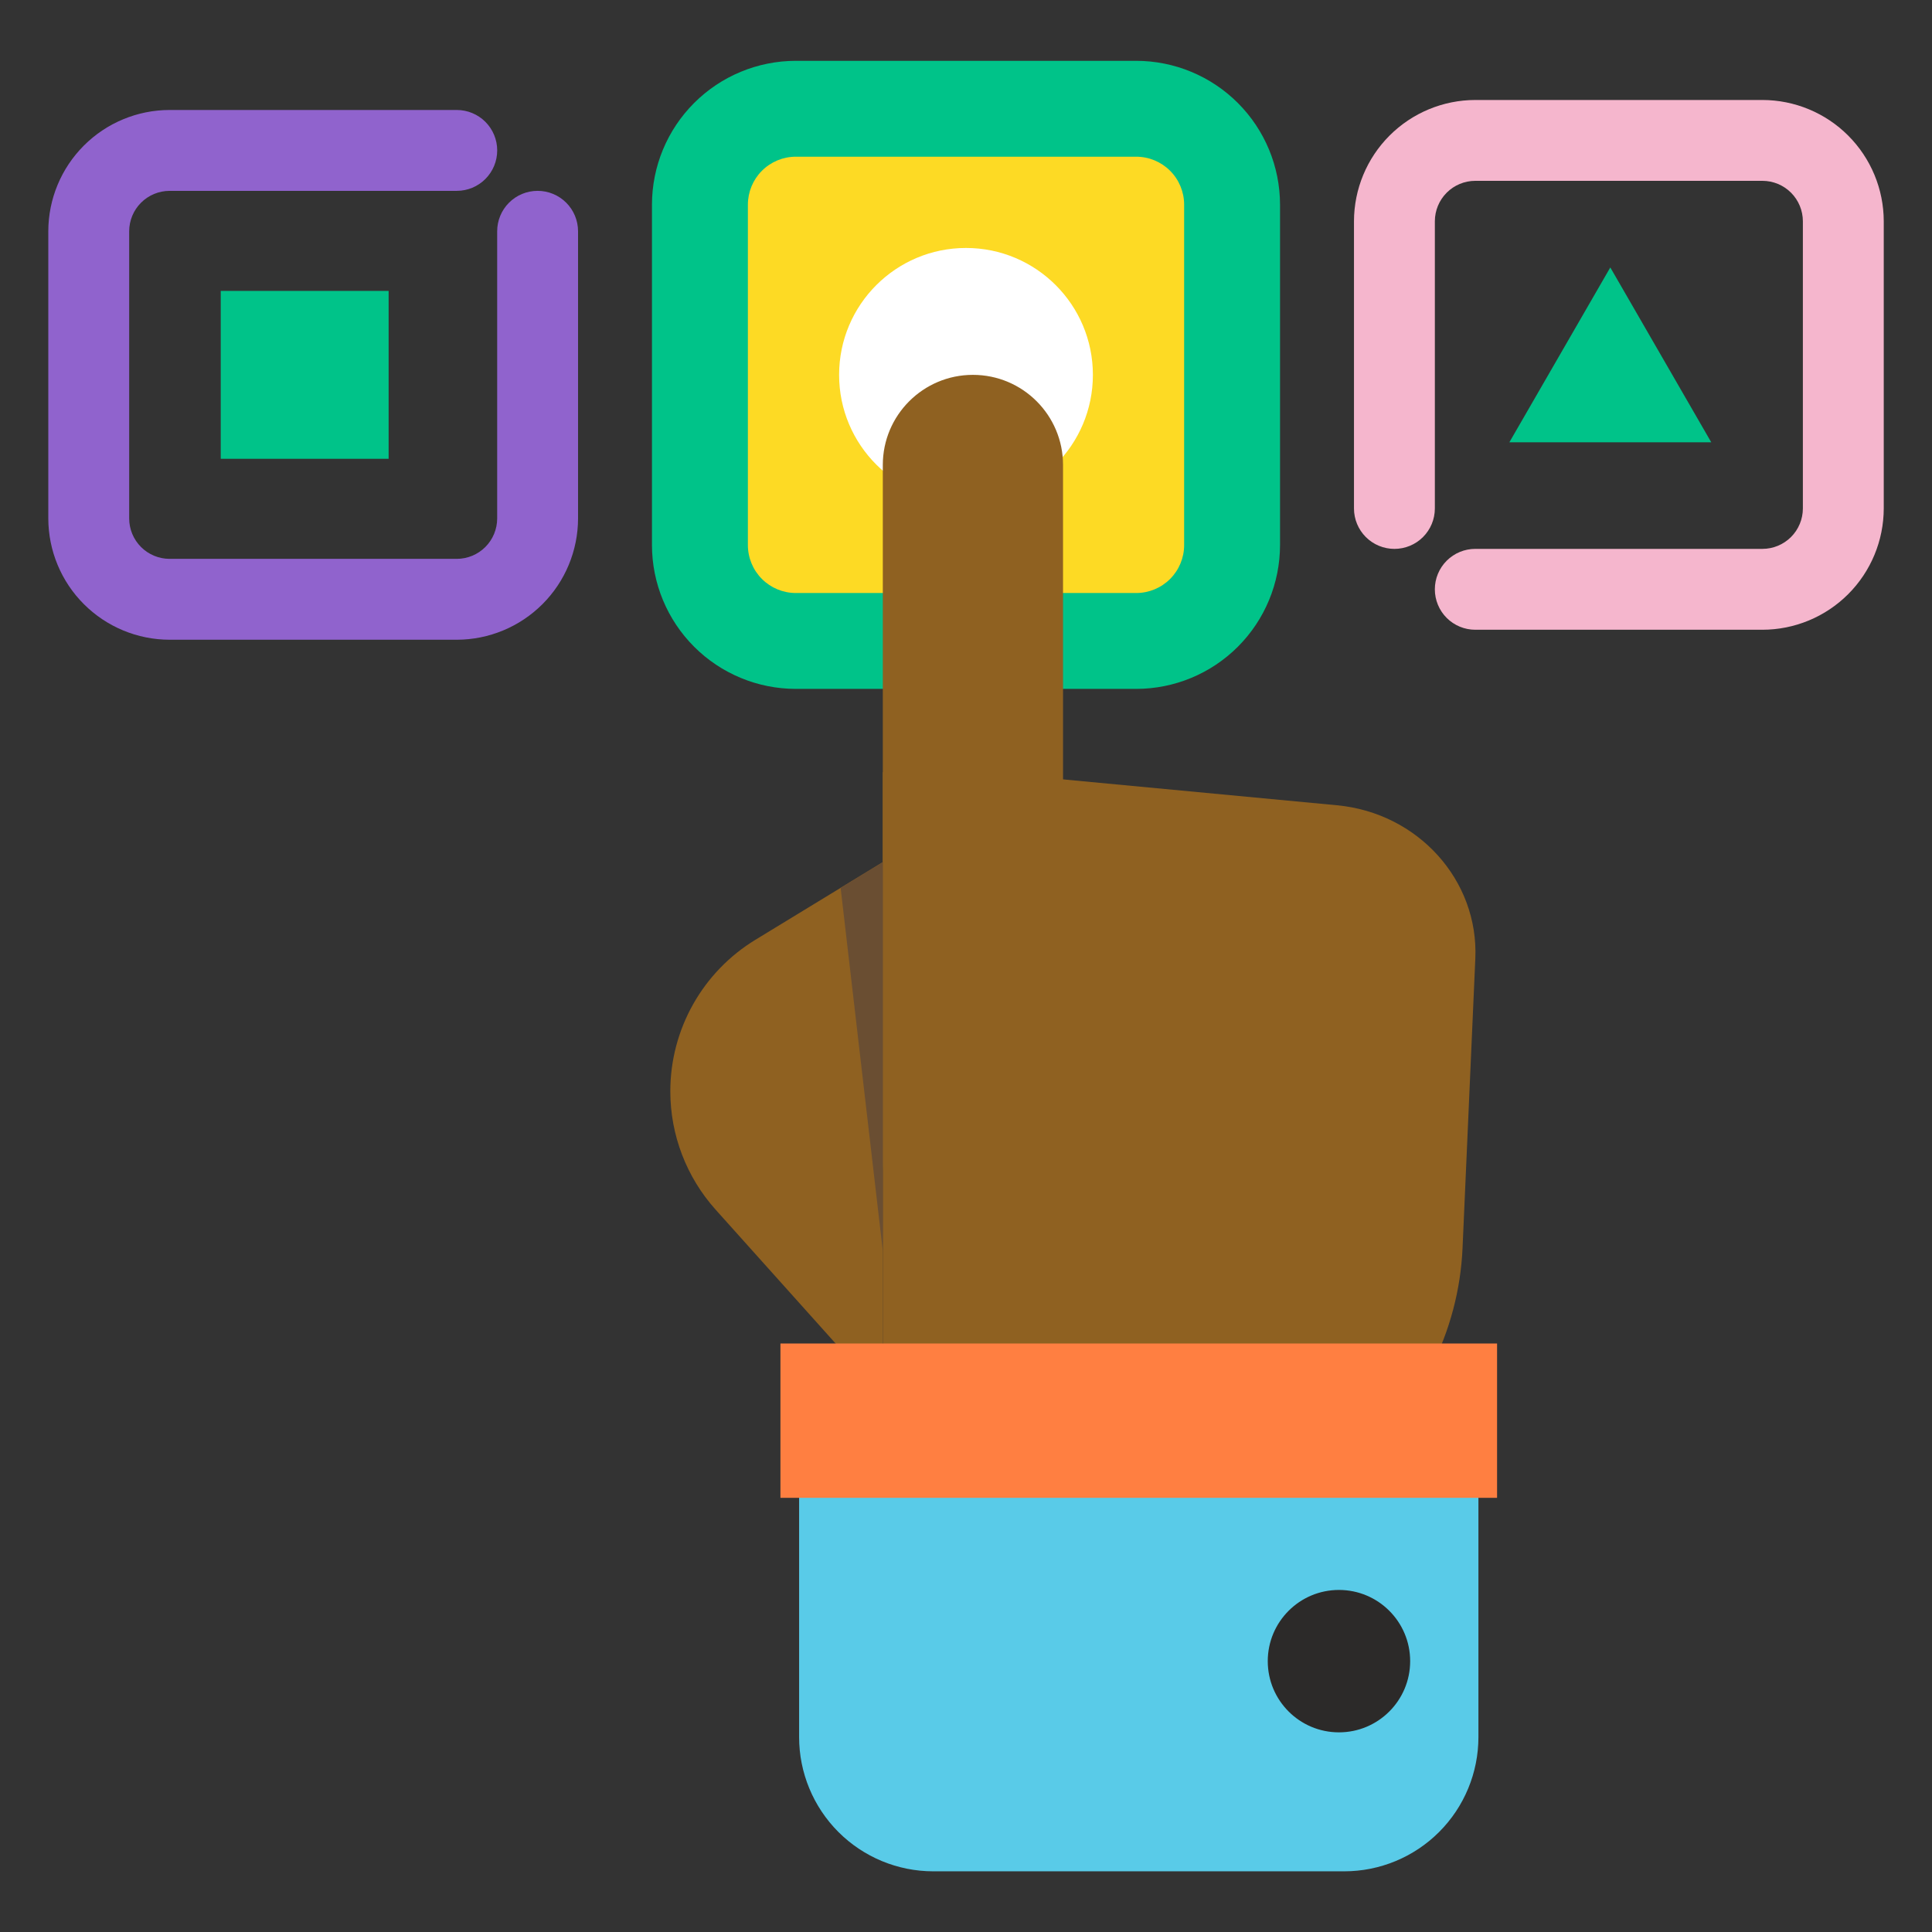 <svg width="1080" height="1080" viewBox="0 0 1080 1080" fill="none" xmlns="http://www.w3.org/2000/svg">
<rect x="0" y="0" width="1080" height="1080" fill="#333333" stroke="none"/>
<g clip-path="url(#clip0)">
<path d="M255.335 357.615H94.808C76.833 357.589 59.602 350.438 46.892 337.729C34.181 325.02 27.028 307.79 27 289.816L27 129.288C27.026 111.312 34.178 94.08 46.889 81.37C59.6 68.659 76.832 61.506 94.808 61.48H255.335C261.331 61.48 267.08 63.862 271.32 68.101C275.559 72.341 277.941 78.091 277.941 84.086C277.941 90.081 275.559 95.831 271.32 100.07C267.08 104.309 261.331 106.691 255.335 106.691H94.808C88.817 106.698 83.073 109.08 78.836 113.317C74.6 117.553 72.217 123.297 72.211 129.288V289.816C72.217 295.806 74.6 301.549 78.837 305.784C83.073 310.019 88.817 312.4 94.808 312.405H255.335C261.325 312.4 267.068 310.019 271.303 305.784C275.539 301.549 277.92 295.806 277.924 289.816V129.288C277.924 123.293 280.306 117.543 284.545 113.304C288.785 109.064 294.534 106.683 300.53 106.683C306.525 106.683 312.275 109.064 316.514 113.304C320.753 117.543 323.135 123.293 323.135 129.288V289.816C323.107 307.789 315.955 325.018 303.246 337.726C290.537 350.435 273.308 357.587 255.335 357.615Z" fill="#9063CD"/>
<path d="M391.254 114.39V304.714C391.254 334.31 415.246 358.303 444.842 358.303H635.167C664.763 358.303 688.755 334.31 688.755 304.714V114.39C688.755 84.794 664.763 60.801 635.167 60.801H444.842C415.246 60.801 391.254 84.794 391.254 114.39Z" fill="#FDDA24"/>
<path d="M635.156 385.098H444.832C423.52 385.074 403.089 376.597 388.019 361.528C372.95 346.458 364.473 326.027 364.449 304.715V114.391C364.473 93.079 372.949 72.646 388.019 57.575C403.088 42.504 423.52 34.026 444.832 34L635.156 34C656.47 34.024 676.904 42.501 691.975 57.572C707.046 72.643 715.523 93.077 715.547 114.391V304.715C715.523 326.028 707.046 346.461 691.974 361.531C676.903 376.601 656.469 385.076 635.156 385.098ZM444.832 87.597C437.733 87.612 430.93 90.441 425.914 95.463C420.897 100.486 418.077 107.292 418.07 114.391V304.715C418.079 311.817 420.904 318.625 425.925 323.646C430.947 328.668 437.755 331.493 444.856 331.501H635.156C642.258 331.495 649.068 328.671 654.09 323.649C659.112 318.627 661.936 311.817 661.942 304.715V114.391C661.936 107.288 659.112 100.478 654.09 95.454C649.068 90.431 642.259 87.605 635.156 87.597H444.832Z" fill="#00C389"/>
<path d="M985.194 352.036H824.69C818.695 352.036 812.945 349.654 808.706 345.415C804.467 341.175 802.085 335.426 802.085 329.43C802.085 323.435 804.467 317.685 808.706 313.446C812.945 309.207 818.695 306.825 824.69 306.825H985.218C991.209 306.819 996.953 304.436 1001.19 300.199C1005.43 295.963 1007.81 290.219 1007.82 284.228V123.7C1007.81 117.702 1005.43 111.95 1001.19 107.71C996.945 103.469 991.192 101.087 985.194 101.087H824.69C818.699 101.093 812.955 103.476 808.719 107.712C804.483 111.949 802.1 117.693 802.093 123.684V284.228C802.093 290.223 799.712 295.973 795.472 300.212C791.233 304.452 785.483 306.833 779.488 306.833C773.493 306.833 767.743 304.452 763.504 300.212C759.264 295.973 756.883 290.223 756.883 284.228V123.7C756.909 105.725 764.061 88.492 776.772 75.782C789.483 63.071 806.715 55.919 824.69 55.893H985.218C1003.19 55.919 1020.43 63.071 1033.14 75.782C1045.85 88.492 1053 105.725 1053.03 123.7V284.228C1053 302.208 1045.84 319.444 1033.13 332.155C1020.41 344.867 1003.17 352.016 985.194 352.036Z" fill="#F5B6CD"/>
<path d="M123.395 162.62V256.469H217.244V162.62H123.395Z" fill="#00C389"/>
<path d="M539.999 280.481C579.175 280.481 610.932 248.723 610.932 209.548C610.932 170.373 579.175 138.615 539.999 138.615C500.824 138.615 469.066 170.373 469.066 209.548C469.066 248.723 500.824 280.481 539.999 280.481Z" fill="white"/>
<path d="M900.17 149.506L843.742 247.249H956.605L900.17 149.506Z" fill="#00C389"/>
<path d="M594.242 259.922C594.242 232.102 571.689 209.549 543.869 209.549C516.049 209.549 493.496 232.102 493.496 259.922V648.916C493.496 676.736 516.049 699.289 543.869 699.289C571.689 699.289 594.242 676.736 594.242 648.916V259.922Z" fill="#8F6121"/>
<path d="M551.241 431.617L747.439 450.156C792.724 454.443 826.644 492.062 824.713 535.865L817.571 697.653C816.545 720.894 810.547 743.646 799.981 764.372L791.799 780.44H493.496V431.617H551.241Z" fill="#8F6121"/>
<path d="M422.278 525.345C407.753 534.193 395.748 546.629 387.418 561.457C379.088 576.285 374.712 593.006 374.711 610.014C374.708 634.463 383.741 658.05 400.073 676.243L493.513 780.474V481.926L422.278 525.345Z" fill="#8F6121"/>
<path d="M469.91 496.309L493.497 699.29V481.926L469.91 496.309Z" fill="#6A4E32"/>
<path d="M751.416 1046.08H521.723C501.825 1046.08 482.745 1038.17 468.677 1024.1C454.61 1010.02 446.707 990.94 446.707 971.042V789.963H826.448V971.042C826.448 990.943 818.543 1010.03 804.472 1024.1C790.401 1038.17 771.316 1046.08 751.416 1046.08Z" fill="#59CBE8"/>
<path d="M836.873 751.029H436.27V837.294H836.873V751.029Z" fill="#FF7F41"/>
<path d="M748.486 968.392C770.469 968.392 788.289 950.572 788.289 928.59C788.289 906.607 770.469 888.787 748.486 888.787C726.504 888.787 708.684 906.607 708.684 928.59C708.684 950.572 726.504 968.392 748.486 968.392Z" fill="#2C2A29"/>
</g>
<defs>
<clipPath id="clip0">
<rect width="1026" height="1012.08" fill="white" transform="translate(27 34)"/>
</clipPath>
</defs>
</svg>
